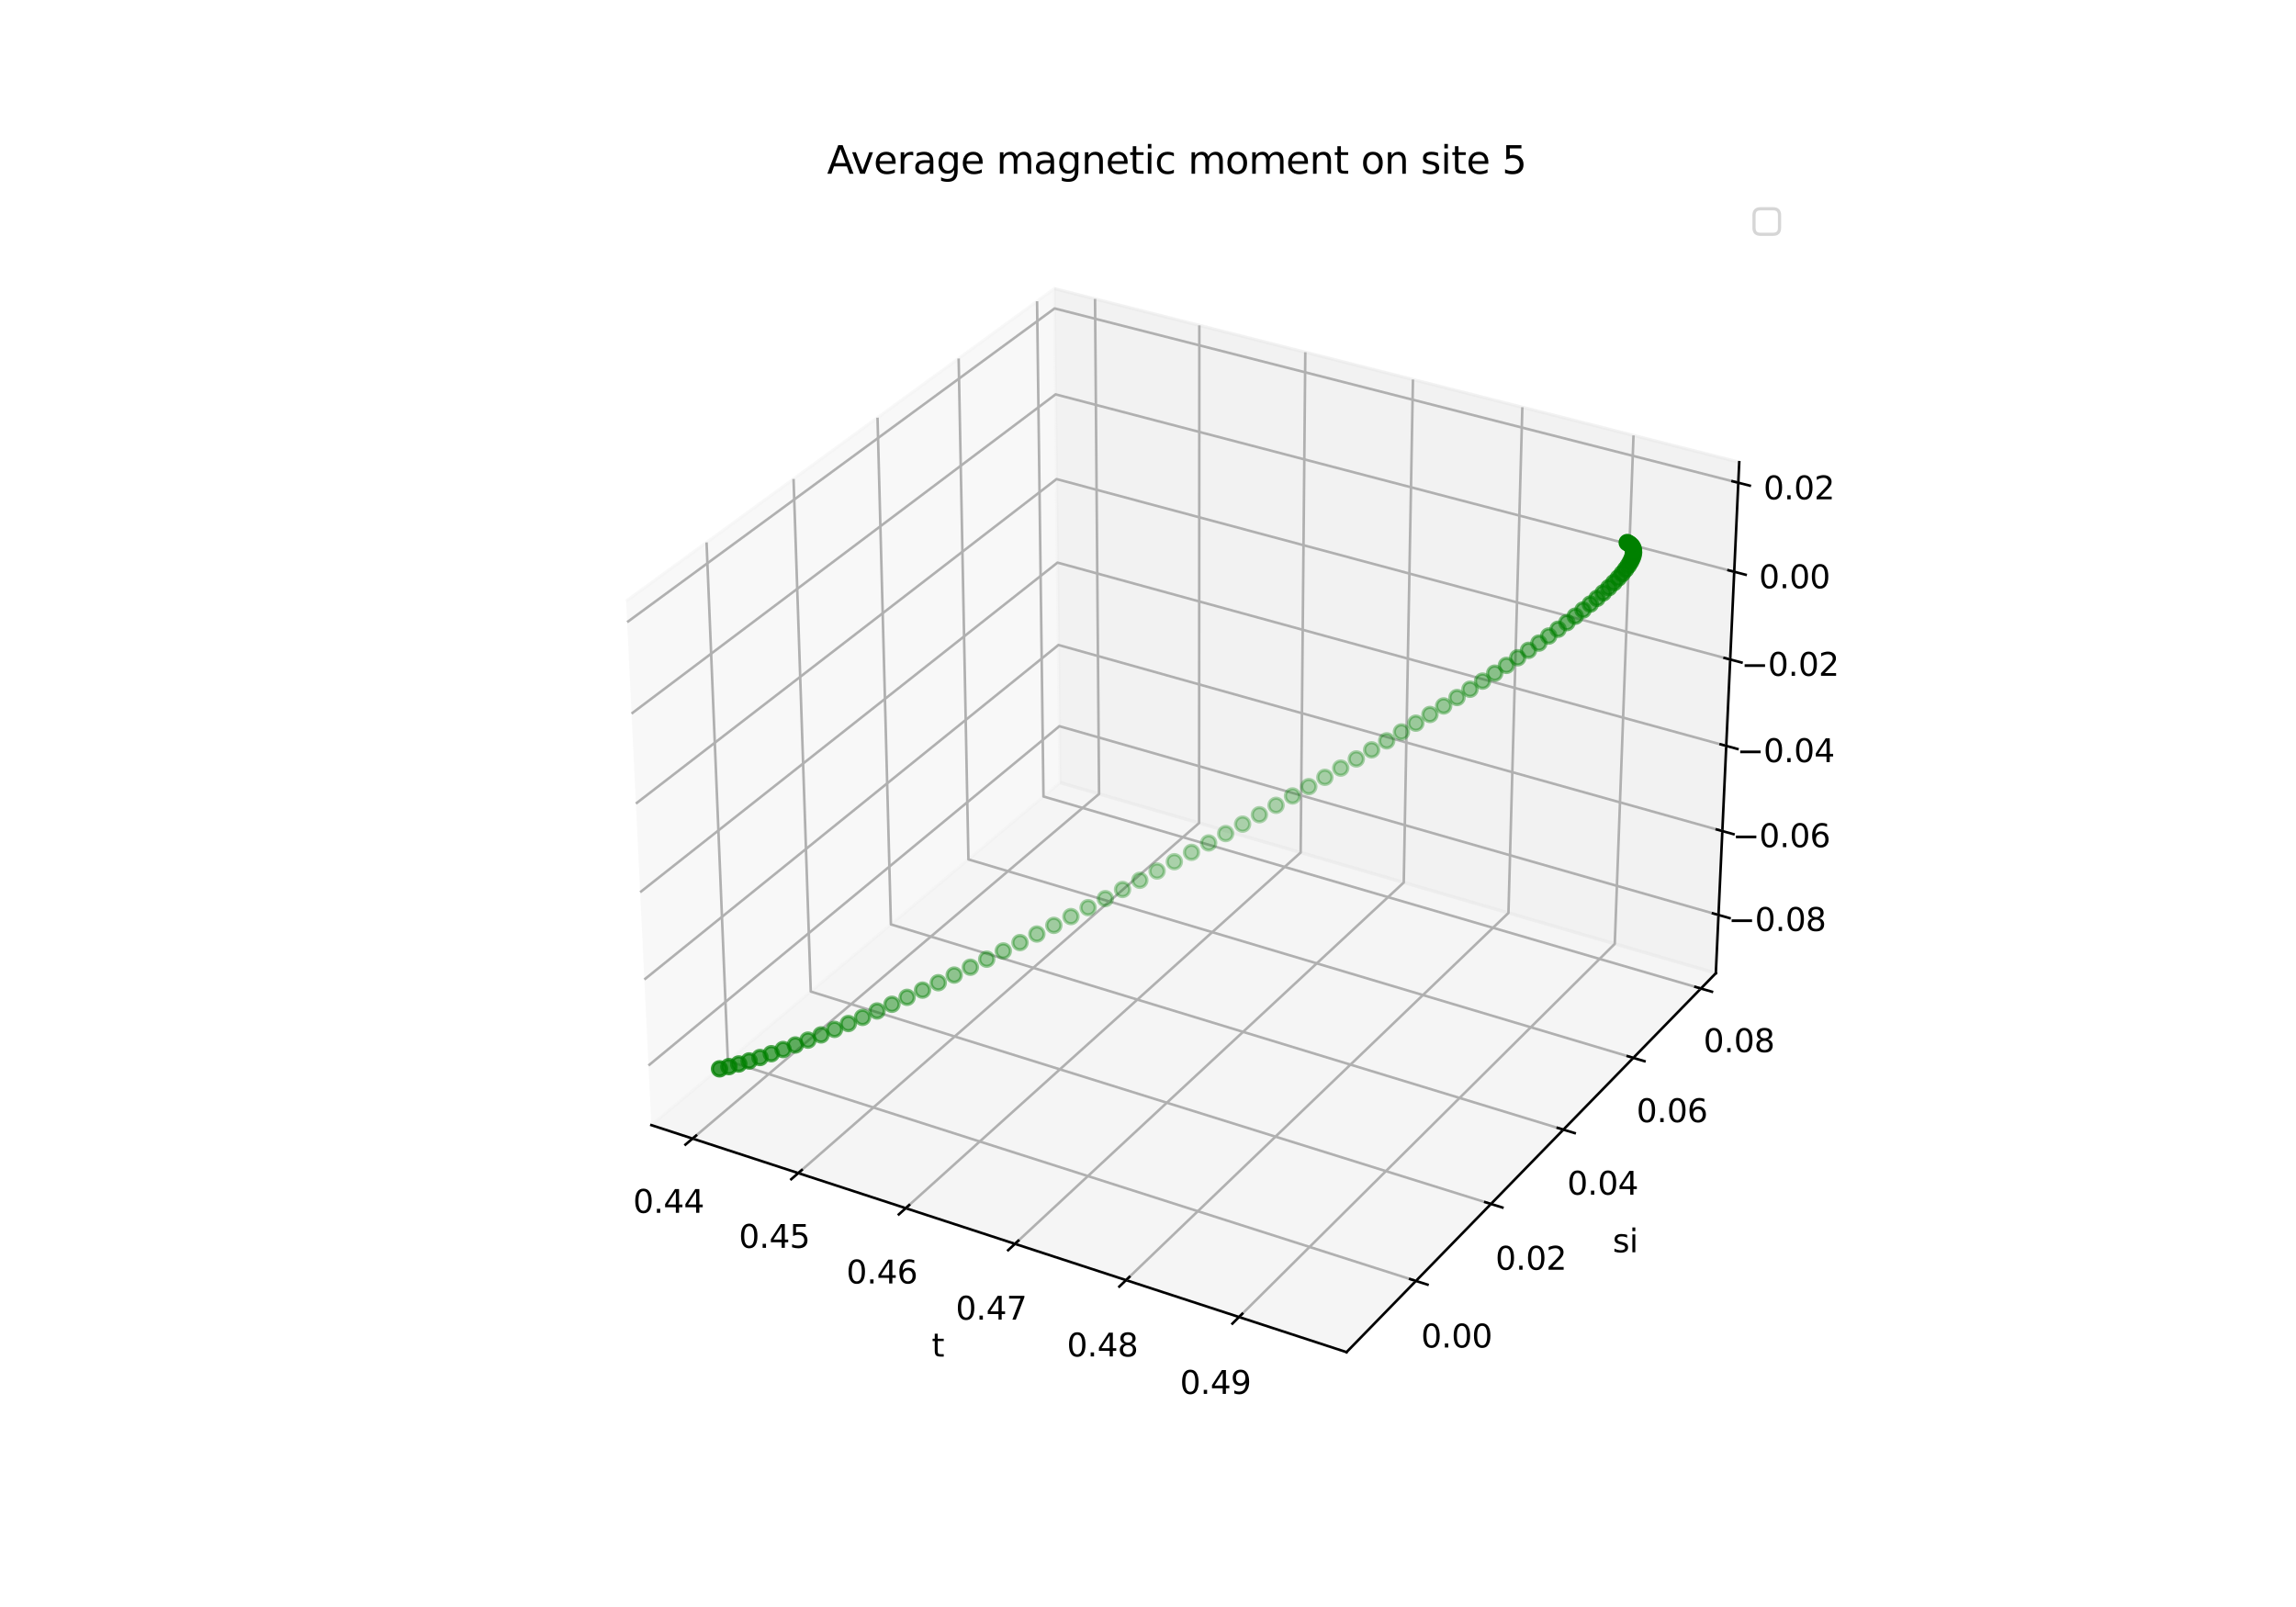 <?xml version="1.0" encoding="utf-8" standalone="no"?>
<!DOCTYPE svg PUBLIC "-//W3C//DTD SVG 1.1//EN"
  "http://www.w3.org/Graphics/SVG/1.1/DTD/svg11.dtd">
<svg xmlns:xlink="http://www.w3.org/1999/xlink" width="720pt" height="504pt" viewBox="0 0 720 504" xmlns="http://www.w3.org/2000/svg" version="1.1">
 <defs>
  <style type="text/css">*{stroke-linejoin: round; stroke-linecap: butt}</style>
 </defs>
 <g id="figure_1">
  <g id="patch_1">
   <path d="M 0 504 
L 720 504 
L 720 0 
L 0 0 
z
" style="fill: #ffffff"/>
  </g>
  <g id="patch_2">
   <path d="M 174.96 448.56 
L 563.04 448.56 
L 563.04 60.48 
L 174.96 60.48 
z
" style="fill: #ffffff"/>
  </g>
  <g id="pane3d_1">
   <g id="patch_3">
    <path d="M 204.263 352.872 
L 332.419 245.448 
L 330.638 90.525 
L 196.348 188.523 
" style="fill: #f2f2f2; opacity: 0.5; stroke: #f2f2f2; stroke-linejoin: miter"/>
   </g>
  </g>
  <g id="pane3d_2">
   <g id="patch_4">
    <path d="M 332.419 245.448 
L 538.065 305.222 
L 545.404 144.961 
L 330.638 90.525 
" style="fill: #e6e6e6; opacity: 0.5; stroke: #e6e6e6; stroke-linejoin: miter"/>
   </g>
  </g>
  <g id="pane3d_3">
   <g id="patch_5">
    <path d="M 204.263 352.872 
L 422.257 424.069 
L 538.065 305.222 
L 332.419 245.448 
" style="fill: #ececec; opacity: 0.5; stroke: #ececec; stroke-linejoin: miter"/>
   </g>
  </g>
  <g id="axis3d_1">
   <g id="line2d_1">
    <path d="M 204.263 352.872 
L 422.257 424.069 
" style="fill: none; stroke: #000000; stroke-width: 0.8; stroke-linecap: square"/>
   </g>
   <g id="text_1">
    <!-- t -->
    <g transform="translate(292.177 425.472) scale(0.1 -0.1)">
     <defs>
      <path id="DejaVuSans-74" d="M 1172 4494 
L 1172 3500 
L 2356 3500 
L 2356 3053 
L 1172 3053 
L 1172 1153 
Q 1172 725 1289 603 
Q 1406 481 1766 481 
L 2356 481 
L 2356 0 
L 1766 0 
Q 1100 0 847 248 
Q 594 497 594 1153 
L 594 3053 
L 172 3053 
L 172 3500 
L 594 3500 
L 594 4494 
L 1172 4494 
z
" transform="scale(0.016)"/>
     </defs>
     <use xlink:href="#DejaVuSans-74"/>
    </g>
   </g>
   <g id="Line3DCollection_1">
    <path d="M 217.179 357.09 
L 344.655 249.005 
L 343.39 93.757 
" style="fill: none; stroke: #b0b0b0; stroke-width: 0.8"/>
    <path d="M 250.326 367.916 
L 376.024 258.123 
L 376.101 102.048 
" style="fill: none; stroke: #b0b0b0; stroke-width: 0.8"/>
    <path d="M 284.021 378.921 
L 407.87 267.379 
L 409.33 110.471 
" style="fill: none; stroke: #b0b0b0; stroke-width: 0.8"/>
    <path d="M 318.279 390.109 
L 440.203 276.777 
L 443.089 119.028 
" style="fill: none; stroke: #b0b0b0; stroke-width: 0.8"/>
    <path d="M 353.113 401.486 
L 473.034 286.32 
L 477.391 127.722 
" style="fill: none; stroke: #b0b0b0; stroke-width: 0.8"/>
    <path d="M 388.538 413.056 
L 506.375 296.01 
L 512.249 136.558 
" style="fill: none; stroke: #b0b0b0; stroke-width: 0.8"/>
   </g>
   <g id="xtick_1">
    <g id="line2d_2">
     <path d="M 218.289 356.149 
L 214.954 358.977 
" style="fill: none; stroke: #000000; stroke-width: 0.8; stroke-linecap: square"/>
    </g>
    <g id="text_2">
     <!-- 0.44 -->
     <g transform="translate(198.526 380.38) scale(0.1 -0.1)">
      <defs>
       <path id="DejaVuSans-30" d="M 2034 4250 
Q 1547 4250 1301 3770 
Q 1056 3291 1056 2328 
Q 1056 1369 1301 889 
Q 1547 409 2034 409 
Q 2525 409 2770 889 
Q 3016 1369 3016 2328 
Q 3016 3291 2770 3770 
Q 2525 4250 2034 4250 
z
M 2034 4750 
Q 2819 4750 3233 4129 
Q 3647 3509 3647 2328 
Q 3647 1150 3233 529 
Q 2819 -91 2034 -91 
Q 1250 -91 836 529 
Q 422 1150 422 2328 
Q 422 3509 836 4129 
Q 1250 4750 2034 4750 
z
" transform="scale(0.016)"/>
       <path id="DejaVuSans-2e" d="M 684 794 
L 1344 794 
L 1344 0 
L 684 0 
L 684 794 
z
" transform="scale(0.016)"/>
       <path id="DejaVuSans-34" d="M 2419 4116 
L 825 1625 
L 2419 1625 
L 2419 4116 
z
M 2253 4666 
L 3047 4666 
L 3047 1625 
L 3713 1625 
L 3713 1100 
L 3047 1100 
L 3047 0 
L 2419 0 
L 2419 1100 
L 313 1100 
L 313 1709 
L 2253 4666 
z
" transform="scale(0.016)"/>
      </defs>
      <use xlink:href="#DejaVuSans-30"/>
      <use xlink:href="#DejaVuSans-2e" x="63.623"/>
      <use xlink:href="#DejaVuSans-34" x="95.41"/>
      <use xlink:href="#DejaVuSans-34" x="159.033"/>
     </g>
    </g>
   </g>
   <g id="xtick_2">
    <g id="line2d_3">
     <path d="M 251.421 366.959 
L 248.13 369.834 
" style="fill: none; stroke: #000000; stroke-width: 0.8; stroke-linecap: square"/>
    </g>
    <g id="text_3">
     <!-- 0.45 -->
     <g transform="translate(231.695 391.362) scale(0.1 -0.1)">
      <defs>
       <path id="DejaVuSans-35" d="M 691 4666 
L 3169 4666 
L 3169 4134 
L 1269 4134 
L 1269 2991 
Q 1406 3038 1543 3061 
Q 1681 3084 1819 3084 
Q 2600 3084 3056 2656 
Q 3513 2228 3513 1497 
Q 3513 744 3044 326 
Q 2575 -91 1722 -91 
Q 1428 -91 1123 -41 
Q 819 9 494 109 
L 494 744 
Q 775 591 1075 516 
Q 1375 441 1709 441 
Q 2250 441 2565 725 
Q 2881 1009 2881 1497 
Q 2881 1984 2565 2268 
Q 2250 2553 1709 2553 
Q 1456 2553 1204 2497 
Q 953 2441 691 2322 
L 691 4666 
z
" transform="scale(0.016)"/>
      </defs>
      <use xlink:href="#DejaVuSans-30"/>
      <use xlink:href="#DejaVuSans-2e" x="63.623"/>
      <use xlink:href="#DejaVuSans-34" x="95.41"/>
      <use xlink:href="#DejaVuSans-35" x="159.033"/>
     </g>
    </g>
   </g>
   <g id="xtick_3">
    <g id="line2d_4">
     <path d="M 285.101 377.948 
L 281.856 380.87 
" style="fill: none; stroke: #000000; stroke-width: 0.8; stroke-linecap: square"/>
    </g>
    <g id="text_4">
     <!-- 0.46 -->
     <g transform="translate(265.416 402.527) scale(0.1 -0.1)">
      <defs>
       <path id="DejaVuSans-36" d="M 2113 2584 
Q 1688 2584 1439 2293 
Q 1191 2003 1191 1497 
Q 1191 994 1439 701 
Q 1688 409 2113 409 
Q 2538 409 2786 701 
Q 3034 994 3034 1497 
Q 3034 2003 2786 2293 
Q 2538 2584 2113 2584 
z
M 3366 4563 
L 3366 3988 
Q 3128 4100 2886 4159 
Q 2644 4219 2406 4219 
Q 1781 4219 1451 3797 
Q 1122 3375 1075 2522 
Q 1259 2794 1537 2939 
Q 1816 3084 2150 3084 
Q 2853 3084 3261 2657 
Q 3669 2231 3669 1497 
Q 3669 778 3244 343 
Q 2819 -91 2113 -91 
Q 1303 -91 875 529 
Q 447 1150 447 2328 
Q 447 3434 972 4092 
Q 1497 4750 2381 4750 
Q 2619 4750 2861 4703 
Q 3103 4656 3366 4563 
z
" transform="scale(0.016)"/>
      </defs>
      <use xlink:href="#DejaVuSans-30"/>
      <use xlink:href="#DejaVuSans-2e" x="63.623"/>
      <use xlink:href="#DejaVuSans-34" x="95.41"/>
      <use xlink:href="#DejaVuSans-36" x="159.033"/>
     </g>
    </g>
   </g>
   <g id="xtick_4">
    <g id="line2d_5">
     <path d="M 319.342 389.121 
L 316.146 392.092 
" style="fill: none; stroke: #000000; stroke-width: 0.8; stroke-linecap: square"/>
    </g>
    <g id="text_5">
     <!-- 0.47 -->
     <g transform="translate(299.7 413.879) scale(0.1 -0.1)">
      <defs>
       <path id="DejaVuSans-37" d="M 525 4666 
L 3525 4666 
L 3525 4397 
L 1831 0 
L 1172 0 
L 2766 4134 
L 525 4134 
L 525 4666 
z
" transform="scale(0.016)"/>
      </defs>
      <use xlink:href="#DejaVuSans-30"/>
      <use xlink:href="#DejaVuSans-2e" x="63.623"/>
      <use xlink:href="#DejaVuSans-34" x="95.41"/>
      <use xlink:href="#DejaVuSans-37" x="159.033"/>
     </g>
    </g>
   </g>
   <g id="xtick_5">
    <g id="line2d_6">
     <path d="M 354.16 400.481 
L 351.014 403.502 
" style="fill: none; stroke: #000000; stroke-width: 0.8; stroke-linecap: square"/>
    </g>
    <g id="text_6">
     <!-- 0.48 -->
     <g transform="translate(334.563 425.422) scale(0.1 -0.1)">
      <defs>
       <path id="DejaVuSans-38" d="M 2034 2216 
Q 1584 2216 1326 1975 
Q 1069 1734 1069 1313 
Q 1069 891 1326 650 
Q 1584 409 2034 409 
Q 2484 409 2743 651 
Q 3003 894 3003 1313 
Q 3003 1734 2745 1975 
Q 2488 2216 2034 2216 
z
M 1403 2484 
Q 997 2584 770 2862 
Q 544 3141 544 3541 
Q 544 4100 942 4425 
Q 1341 4750 2034 4750 
Q 2731 4750 3128 4425 
Q 3525 4100 3525 3541 
Q 3525 3141 3298 2862 
Q 3072 2584 2669 2484 
Q 3125 2378 3379 2068 
Q 3634 1759 3634 1313 
Q 3634 634 3220 271 
Q 2806 -91 2034 -91 
Q 1263 -91 848 271 
Q 434 634 434 1313 
Q 434 1759 690 2068 
Q 947 2378 1403 2484 
z
M 1172 3481 
Q 1172 3119 1398 2916 
Q 1625 2713 2034 2713 
Q 2441 2713 2670 2916 
Q 2900 3119 2900 3481 
Q 2900 3844 2670 4047 
Q 2441 4250 2034 4250 
Q 1625 4250 1398 4047 
Q 1172 3844 1172 3481 
z
" transform="scale(0.016)"/>
      </defs>
      <use xlink:href="#DejaVuSans-30"/>
      <use xlink:href="#DejaVuSans-2e" x="63.623"/>
      <use xlink:href="#DejaVuSans-34" x="95.41"/>
      <use xlink:href="#DejaVuSans-38" x="159.033"/>
     </g>
    </g>
   </g>
   <g id="xtick_6">
    <g id="line2d_7">
     <path d="M 389.568 412.034 
L 386.474 415.106 
" style="fill: none; stroke: #000000; stroke-width: 0.8; stroke-linecap: square"/>
    </g>
    <g id="text_7">
     <!-- 0.49 -->
     <g transform="translate(370.02 437.162) scale(0.1 -0.1)">
      <defs>
       <path id="DejaVuSans-39" d="M 703 97 
L 703 672 
Q 941 559 1184 500 
Q 1428 441 1663 441 
Q 2288 441 2617 861 
Q 2947 1281 2994 2138 
Q 2813 1869 2534 1725 
Q 2256 1581 1919 1581 
Q 1219 1581 811 2004 
Q 403 2428 403 3163 
Q 403 3881 828 4315 
Q 1253 4750 1959 4750 
Q 2769 4750 3195 4129 
Q 3622 3509 3622 2328 
Q 3622 1225 3098 567 
Q 2575 -91 1691 -91 
Q 1453 -91 1209 -44 
Q 966 3 703 97 
z
M 1959 2075 
Q 2384 2075 2632 2365 
Q 2881 2656 2881 3163 
Q 2881 3666 2632 3958 
Q 2384 4250 1959 4250 
Q 1534 4250 1286 3958 
Q 1038 3666 1038 3163 
Q 1038 2656 1286 2365 
Q 1534 2075 1959 2075 
z
" transform="scale(0.016)"/>
      </defs>
      <use xlink:href="#DejaVuSans-30"/>
      <use xlink:href="#DejaVuSans-2e" x="63.623"/>
      <use xlink:href="#DejaVuSans-34" x="95.41"/>
      <use xlink:href="#DejaVuSans-39" x="159.033"/>
     </g>
    </g>
   </g>
  </g>
  <g id="axis3d_2">
   <g id="line2d_8">
    <path d="M 538.065 305.222 
L 422.257 424.069 
" style="fill: none; stroke: #000000; stroke-width: 0.8; stroke-linecap: square"/>
   </g>
   <g id="text_8">
    <!-- si -->
    <g transform="translate(505.72 392.744) scale(0.1 -0.1)">
     <defs>
      <path id="DejaVuSans-73" d="M 2834 3397 
L 2834 2853 
Q 2591 2978 2328 3040 
Q 2066 3103 1784 3103 
Q 1356 3103 1142 2972 
Q 928 2841 928 2578 
Q 928 2378 1081 2264 
Q 1234 2150 1697 2047 
L 1894 2003 
Q 2506 1872 2764 1633 
Q 3022 1394 3022 966 
Q 3022 478 2636 193 
Q 2250 -91 1575 -91 
Q 1294 -91 989 -36 
Q 684 19 347 128 
L 347 722 
Q 666 556 975 473 
Q 1284 391 1588 391 
Q 1994 391 2212 530 
Q 2431 669 2431 922 
Q 2431 1156 2273 1281 
Q 2116 1406 1581 1522 
L 1381 1569 
Q 847 1681 609 1914 
Q 372 2147 372 2553 
Q 372 3047 722 3315 
Q 1072 3584 1716 3584 
Q 2034 3584 2315 3537 
Q 2597 3491 2834 3397 
z
" transform="scale(0.016)"/>
      <path id="DejaVuSans-69" d="M 603 3500 
L 1178 3500 
L 1178 0 
L 603 0 
L 603 3500 
z
M 603 4863 
L 1178 4863 
L 1178 4134 
L 603 4134 
L 603 4863 
z
" transform="scale(0.016)"/>
     </defs>
     <use xlink:href="#DejaVuSans-73"/>
     <use xlink:href="#DejaVuSans-69" x="52.1"/>
    </g>
   </g>
   <g id="Line3DCollection_2">
    <path d="M 221.568 170.119 
L 228.257 332.76 
L 444.017 401.738 
" style="fill: none; stroke: #b0b0b0; stroke-width: 0.8"/>
    <path d="M 248.846 150.213 
L 254.247 310.974 
L 467.547 377.591 
" style="fill: none; stroke: #b0b0b0; stroke-width: 0.8"/>
    <path d="M 275.18 130.995 
L 279.376 289.91 
L 490.257 354.284 
" style="fill: none; stroke: #b0b0b0; stroke-width: 0.8"/>
    <path d="M 300.62 112.43 
L 303.688 269.532 
L 512.191 331.775 
" style="fill: none; stroke: #b0b0b0; stroke-width: 0.8"/>
    <path d="M 325.21 94.486 
L 327.22 249.806 
L 533.387 310.023 
" style="fill: none; stroke: #b0b0b0; stroke-width: 0.8"/>
   </g>
   <g id="xtick_7">
    <g id="line2d_9">
     <path d="M 442.2 401.157 
L 447.657 402.901 
" style="fill: none; stroke: #000000; stroke-width: 0.8; stroke-linecap: square"/>
    </g>
    <g id="text_9">
     <!-- 0.00 -->
     <g transform="translate(445.636 422.614) scale(0.1 -0.1)">
      <use xlink:href="#DejaVuSans-30"/>
      <use xlink:href="#DejaVuSans-2e" x="63.623"/>
      <use xlink:href="#DejaVuSans-30" x="95.41"/>
      <use xlink:href="#DejaVuSans-30" x="159.033"/>
     </g>
    </g>
   </g>
   <g id="xtick_8">
    <g id="line2d_10">
     <path d="M 465.752 377.03 
L 471.141 378.713 
" style="fill: none; stroke: #000000; stroke-width: 0.8; stroke-linecap: square"/>
    </g>
    <g id="text_10">
     <!-- 0.02 -->
     <g transform="translate(468.949 398.222) scale(0.1 -0.1)">
      <defs>
       <path id="DejaVuSans-32" d="M 1228 531 
L 3431 531 
L 3431 0 
L 469 0 
L 469 531 
Q 828 903 1448 1529 
Q 2069 2156 2228 2338 
Q 2531 2678 2651 2914 
Q 2772 3150 2772 3378 
Q 2772 3750 2511 3984 
Q 2250 4219 1831 4219 
Q 1534 4219 1204 4116 
Q 875 4013 500 3803 
L 500 4441 
Q 881 4594 1212 4672 
Q 1544 4750 1819 4750 
Q 2544 4750 2975 4387 
Q 3406 4025 3406 3419 
Q 3406 3131 3298 2873 
Q 3191 2616 2906 2266 
Q 2828 2175 2409 1742 
Q 1991 1309 1228 531 
z
" transform="scale(0.016)"/>
      </defs>
      <use xlink:href="#DejaVuSans-30"/>
      <use xlink:href="#DejaVuSans-2e" x="63.623"/>
      <use xlink:href="#DejaVuSans-30" x="95.41"/>
      <use xlink:href="#DejaVuSans-32" x="159.033"/>
     </g>
    </g>
   </g>
   <g id="xtick_9">
    <g id="line2d_11">
     <path d="M 488.484 353.743 
L 493.808 355.368 
" style="fill: none; stroke: #000000; stroke-width: 0.8; stroke-linecap: square"/>
    </g>
    <g id="text_11">
     <!-- 0.04 -->
     <g transform="translate(491.45 374.679) scale(0.1 -0.1)">
      <use xlink:href="#DejaVuSans-30"/>
      <use xlink:href="#DejaVuSans-2e" x="63.623"/>
      <use xlink:href="#DejaVuSans-30" x="95.41"/>
      <use xlink:href="#DejaVuSans-34" x="159.033"/>
     </g>
    </g>
   </g>
   <g id="xtick_10">
    <g id="line2d_12">
     <path d="M 510.439 331.252 
L 515.698 332.822 
" style="fill: none; stroke: #000000; stroke-width: 0.8; stroke-linecap: square"/>
    </g>
    <g id="text_12">
     <!-- 0.06 -->
     <g transform="translate(513.182 351.942) scale(0.1 -0.1)">
      <use xlink:href="#DejaVuSans-30"/>
      <use xlink:href="#DejaVuSans-2e" x="63.623"/>
      <use xlink:href="#DejaVuSans-30" x="95.41"/>
      <use xlink:href="#DejaVuSans-36" x="159.033"/>
     </g>
    </g>
   </g>
   <g id="xtick_11">
    <g id="line2d_13">
     <path d="M 531.656 309.517 
L 536.852 311.035 
" style="fill: none; stroke: #000000; stroke-width: 0.8; stroke-linecap: square"/>
    </g>
    <g id="text_13">
     <!-- 0.08 -->
     <g transform="translate(534.182 329.97) scale(0.1 -0.1)">
      <use xlink:href="#DejaVuSans-30"/>
      <use xlink:href="#DejaVuSans-2e" x="63.623"/>
      <use xlink:href="#DejaVuSans-30" x="95.41"/>
      <use xlink:href="#DejaVuSans-38" x="159.033"/>
     </g>
    </g>
   </g>
  </g>
  <g id="axis3d_3">
   <g id="line2d_14">
    <path d="M 538.065 305.222 
L 545.404 144.961 
" style="fill: none; stroke: #000000; stroke-width: 0.8; stroke-linecap: square"/>
   </g>
   <g id="Line3DCollection_3">
    <path d="M 538.902 286.957 
L 332.216 227.759 
L 203.362 334.169 
" style="fill: none; stroke: #b0b0b0; stroke-width: 0.8"/>
    <path d="M 540.107 260.639 
L 331.923 202.284 
L 202.064 307.207 
" style="fill: none; stroke: #b0b0b0; stroke-width: 0.8"/>
    <path d="M 541.33 233.932 
L 331.626 176.452 
L 200.745 279.832 
" style="fill: none; stroke: #b0b0b0; stroke-width: 0.8"/>
    <path d="M 542.571 206.829 
L 331.325 150.254 
L 199.407 252.034 
" style="fill: none; stroke: #b0b0b0; stroke-width: 0.8"/>
    <path d="M 543.831 179.32 
L 331.019 123.684 
L 198.047 223.804 
" style="fill: none; stroke: #b0b0b0; stroke-width: 0.8"/>
    <path d="M 545.109 151.396 
L 330.709 96.732 
L 196.667 195.132 
" style="fill: none; stroke: #b0b0b0; stroke-width: 0.8"/>
   </g>
   <g id="xtick_12">
    <g id="line2d_15">
     <path d="M 537.166 286.46 
L 542.376 287.952 
" style="fill: none; stroke: #000000; stroke-width: 0.8; stroke-linecap: square"/>
    </g>
    <g id="text_14">
     <!-- −0.08 -->
     <g transform="translate(541.936 291.973) scale(0.1 -0.1)">
      <defs>
       <path id="DejaVuSans-2212" d="M 678 2272 
L 4684 2272 
L 4684 1741 
L 678 1741 
L 678 2272 
z
" transform="scale(0.016)"/>
      </defs>
      <use xlink:href="#DejaVuSans-2212"/>
      <use xlink:href="#DejaVuSans-30" x="83.789"/>
      <use xlink:href="#DejaVuSans-2e" x="147.412"/>
      <use xlink:href="#DejaVuSans-30" x="179.199"/>
      <use xlink:href="#DejaVuSans-38" x="242.822"/>
     </g>
    </g>
   </g>
   <g id="xtick_13">
    <g id="line2d_16">
     <path d="M 538.358 260.149 
L 543.607 261.62 
" style="fill: none; stroke: #000000; stroke-width: 0.8; stroke-linecap: square"/>
    </g>
    <g id="text_15">
     <!-- −0.06 -->
     <g transform="translate(543.273 265.69) scale(0.1 -0.1)">
      <use xlink:href="#DejaVuSans-2212"/>
      <use xlink:href="#DejaVuSans-30" x="83.789"/>
      <use xlink:href="#DejaVuSans-2e" x="147.412"/>
      <use xlink:href="#DejaVuSans-30" x="179.199"/>
      <use xlink:href="#DejaVuSans-36" x="242.822"/>
     </g>
    </g>
   </g>
   <g id="xtick_14">
    <g id="line2d_17">
     <path d="M 539.568 233.449 
L 544.857 234.899 
" style="fill: none; stroke: #000000; stroke-width: 0.8; stroke-linecap: square"/>
    </g>
    <g id="text_16">
     <!-- −0.04 -->
     <g transform="translate(544.629 239.021) scale(0.1 -0.1)">
      <use xlink:href="#DejaVuSans-2212"/>
      <use xlink:href="#DejaVuSans-30" x="83.789"/>
      <use xlink:href="#DejaVuSans-2e" x="147.412"/>
      <use xlink:href="#DejaVuSans-30" x="179.199"/>
      <use xlink:href="#DejaVuSans-34" x="242.822"/>
     </g>
    </g>
   </g>
   <g id="xtick_15">
    <g id="line2d_18">
     <path d="M 540.796 206.353 
L 546.126 207.781 
" style="fill: none; stroke: #000000; stroke-width: 0.8; stroke-linecap: square"/>
    </g>
    <g id="text_17">
     <!-- −0.02 -->
     <g transform="translate(546.006 211.956) scale(0.1 -0.1)">
      <use xlink:href="#DejaVuSans-2212"/>
      <use xlink:href="#DejaVuSans-30" x="83.789"/>
      <use xlink:href="#DejaVuSans-2e" x="147.412"/>
      <use xlink:href="#DejaVuSans-30" x="179.199"/>
      <use xlink:href="#DejaVuSans-32" x="242.822"/>
     </g>
    </g>
   </g>
   <g id="xtick_16">
    <g id="line2d_19">
     <path d="M 542.042 178.852 
L 547.413 180.256 
" style="fill: none; stroke: #000000; stroke-width: 0.8; stroke-linecap: square"/>
    </g>
    <g id="text_18">
     <!-- 0.00 -->
     <g transform="translate(551.593 184.487) scale(0.1 -0.1)">
      <use xlink:href="#DejaVuSans-30"/>
      <use xlink:href="#DejaVuSans-2e" x="63.623"/>
      <use xlink:href="#DejaVuSans-30" x="95.41"/>
      <use xlink:href="#DejaVuSans-30" x="159.033"/>
     </g>
    </g>
   </g>
   <g id="xtick_17">
    <g id="line2d_20">
     <path d="M 543.306 150.936 
L 548.72 152.316 
" style="fill: none; stroke: #000000; stroke-width: 0.8; stroke-linecap: square"/>
    </g>
    <g id="text_19">
     <!-- 0.02 -->
     <g transform="translate(553.011 156.605) scale(0.1 -0.1)">
      <use xlink:href="#DejaVuSans-30"/>
      <use xlink:href="#DejaVuSans-2e" x="63.623"/>
      <use xlink:href="#DejaVuSans-30" x="95.41"/>
      <use xlink:href="#DejaVuSans-32" x="159.033"/>
     </g>
    </g>
   </g>
  </g>
  <g id="axes_1">
   <g id="Path3DCollection_1">
    <defs>
     <path id="C0_0_e2b1b37c01" d="M 0 2.236 
C 0.593 2.236 1.162 2 1.581 1.581 
C 2 1.162 2.236 0.593 2.236 -0 
C 2.236 -0.593 2 -1.162 1.581 -1.581 
C 1.162 -2 0.593 -2.236 0 -2.236 
C -0.593 -2.236 -1.162 -2 -1.581 -1.581 
C -2 -1.162 -2.236 -0.593 -2.236 0 
C -2.236 0.593 -2 1.162 -1.581 1.581 
C -1.162 2 -0.593 2.236 0 2.236 
z
"/>
    </defs>
    <g clip-path="url(#pfa325d63ab)">
     <use xlink:href="#C0_0_e2b1b37c01" x="384.357" y="261.426" style="fill: #008000; fill-opacity: 0.3; stroke: #008000; stroke-opacity: 0.3"/>
    </g>
    <g clip-path="url(#pfa325d63ab)">
     <use xlink:href="#C0_0_e2b1b37c01" x="389.664" y="258.473" style="fill: #008000; fill-opacity: 0.3; stroke: #008000; stroke-opacity: 0.3"/>
    </g>
    <g clip-path="url(#pfa325d63ab)">
     <use xlink:href="#C0_0_e2b1b37c01" x="379.015" y="264.377" style="fill: #008000; fill-opacity: 0.301; stroke: #008000; stroke-opacity: 0.301"/>
    </g>
    <g clip-path="url(#pfa325d63ab)">
     <use xlink:href="#C0_0_e2b1b37c01" x="394.93" y="255.52" style="fill: #008000; fill-opacity: 0.301; stroke: #008000; stroke-opacity: 0.301"/>
    </g>
    <g clip-path="url(#pfa325d63ab)">
     <use xlink:href="#C0_0_e2b1b37c01" x="373.646" y="267.323" style="fill: #008000; fill-opacity: 0.302; stroke: #008000; stroke-opacity: 0.302"/>
    </g>
    <g clip-path="url(#pfa325d63ab)">
     <use xlink:href="#C0_0_e2b1b37c01" x="400.15" y="252.572" style="fill: #008000; fill-opacity: 0.303; stroke: #008000; stroke-opacity: 0.303"/>
    </g>
    <g clip-path="url(#pfa325d63ab)">
     <use xlink:href="#C0_0_e2b1b37c01" x="368.256" y="270.258" style="fill: #008000; fill-opacity: 0.305; stroke: #008000; stroke-opacity: 0.305"/>
    </g>
    <g clip-path="url(#pfa325d63ab)">
     <use xlink:href="#C0_0_e2b1b37c01" x="405.316" y="249.633" style="fill: #008000; fill-opacity: 0.306; stroke: #008000; stroke-opacity: 0.306"/>
    </g>
    <g clip-path="url(#pfa325d63ab)">
     <use xlink:href="#C0_0_e2b1b37c01" x="362.85" y="273.18" style="fill: #008000; fill-opacity: 0.308; stroke: #008000; stroke-opacity: 0.308"/>
    </g>
    <g clip-path="url(#pfa325d63ab)">
     <use xlink:href="#C0_0_e2b1b37c01" x="410.423" y="246.704" style="fill: #008000; fill-opacity: 0.31; stroke: #008000; stroke-opacity: 0.31"/>
    </g>
    <g clip-path="url(#pfa325d63ab)">
     <use xlink:href="#C0_0_e2b1b37c01" x="357.437" y="276.086" style="fill: #008000; fill-opacity: 0.313; stroke: #008000; stroke-opacity: 0.313"/>
    </g>
    <g clip-path="url(#pfa325d63ab)">
     <use xlink:href="#C0_0_e2b1b37c01" x="415.464" y="243.791" style="fill: #008000; fill-opacity: 0.314; stroke: #008000; stroke-opacity: 0.314"/>
    </g>
    <g clip-path="url(#pfa325d63ab)">
     <use xlink:href="#C0_0_e2b1b37c01" x="352.021" y="278.97" style="fill: #008000; fill-opacity: 0.318; stroke: #008000; stroke-opacity: 0.318"/>
    </g>
    <g clip-path="url(#pfa325d63ab)">
     <use xlink:href="#C0_0_e2b1b37c01" x="420.433" y="240.896" style="fill: #008000; fill-opacity: 0.32; stroke: #008000; stroke-opacity: 0.32"/>
    </g>
    <g clip-path="url(#pfa325d63ab)">
     <use xlink:href="#C0_0_e2b1b37c01" x="346.611" y="281.83" style="fill: #008000; fill-opacity: 0.324; stroke: #008000; stroke-opacity: 0.324"/>
    </g>
    <g clip-path="url(#pfa325d63ab)">
     <use xlink:href="#C0_0_e2b1b37c01" x="425.325" y="238.022" style="fill: #008000; fill-opacity: 0.326; stroke: #008000; stroke-opacity: 0.326"/>
    </g>
    <g clip-path="url(#pfa325d63ab)">
     <use xlink:href="#C0_0_e2b1b37c01" x="341.212" y="284.661" style="fill: #008000; fill-opacity: 0.331; stroke: #008000; stroke-opacity: 0.331"/>
    </g>
    <g clip-path="url(#pfa325d63ab)">
     <use xlink:href="#C0_0_e2b1b37c01" x="430.133" y="235.172" style="fill: #008000; fill-opacity: 0.334; stroke: #008000; stroke-opacity: 0.334"/>
    </g>
    <g clip-path="url(#pfa325d63ab)">
     <use xlink:href="#C0_0_e2b1b37c01" x="335.831" y="287.46" style="fill: #008000; fill-opacity: 0.339; stroke: #008000; stroke-opacity: 0.339"/>
    </g>
    <g clip-path="url(#pfa325d63ab)">
     <use xlink:href="#C0_0_e2b1b37c01" x="434.851" y="232.35" style="fill: #008000; fill-opacity: 0.342; stroke: #008000; stroke-opacity: 0.342"/>
    </g>
    <g clip-path="url(#pfa325d63ab)">
     <use xlink:href="#C0_0_e2b1b37c01" x="330.475" y="290.222" style="fill: #008000; fill-opacity: 0.348; stroke: #008000; stroke-opacity: 0.348"/>
    </g>
    <g clip-path="url(#pfa325d63ab)">
     <use xlink:href="#C0_0_e2b1b37c01" x="439.475" y="229.559" style="fill: #008000; fill-opacity: 0.35; stroke: #008000; stroke-opacity: 0.35"/>
    </g>
    <g clip-path="url(#pfa325d63ab)">
     <use xlink:href="#C0_0_e2b1b37c01" x="325.15" y="292.944" style="fill: #008000; fill-opacity: 0.358; stroke: #008000; stroke-opacity: 0.358"/>
    </g>
    <g clip-path="url(#pfa325d63ab)">
     <use xlink:href="#C0_0_e2b1b37c01" x="443.998" y="226.802" style="fill: #008000; fill-opacity: 0.36; stroke: #008000; stroke-opacity: 0.36"/>
    </g>
    <g clip-path="url(#pfa325d63ab)">
     <use xlink:href="#C0_0_e2b1b37c01" x="319.862" y="295.622" style="fill: #008000; fill-opacity: 0.368; stroke: #008000; stroke-opacity: 0.368"/>
    </g>
    <g clip-path="url(#pfa325d63ab)">
     <use xlink:href="#C0_0_e2b1b37c01" x="448.415" y="224.081" style="fill: #008000; fill-opacity: 0.371; stroke: #008000; stroke-opacity: 0.371"/>
    </g>
    <g clip-path="url(#pfa325d63ab)">
     <use xlink:href="#C0_0_e2b1b37c01" x="314.619" y="298.252" style="fill: #008000; fill-opacity: 0.379; stroke: #008000; stroke-opacity: 0.379"/>
    </g>
    <g clip-path="url(#pfa325d63ab)">
     <use xlink:href="#C0_0_e2b1b37c01" x="452.72" y="221.399" style="fill: #008000; fill-opacity: 0.382; stroke: #008000; stroke-opacity: 0.382"/>
    </g>
    <g clip-path="url(#pfa325d63ab)">
     <use xlink:href="#C0_0_e2b1b37c01" x="309.427" y="300.83" style="fill: #008000; fill-opacity: 0.391; stroke: #008000; stroke-opacity: 0.391"/>
    </g>
    <g clip-path="url(#pfa325d63ab)">
     <use xlink:href="#C0_0_e2b1b37c01" x="456.909" y="218.76" style="fill: #008000; fill-opacity: 0.394; stroke: #008000; stroke-opacity: 0.394"/>
    </g>
    <g clip-path="url(#pfa325d63ab)">
     <use xlink:href="#C0_0_e2b1b37c01" x="304.292" y="303.351" style="fill: #008000; fill-opacity: 0.404; stroke: #008000; stroke-opacity: 0.404"/>
    </g>
    <g clip-path="url(#pfa325d63ab)">
     <use xlink:href="#C0_0_e2b1b37c01" x="460.977" y="216.166" style="fill: #008000; fill-opacity: 0.407; stroke: #008000; stroke-opacity: 0.407"/>
    </g>
    <g clip-path="url(#pfa325d63ab)">
     <use xlink:href="#C0_0_e2b1b37c01" x="299.221" y="305.812" style="fill: #008000; fill-opacity: 0.418; stroke: #008000; stroke-opacity: 0.418"/>
    </g>
    <g clip-path="url(#pfa325d63ab)">
     <use xlink:href="#C0_0_e2b1b37c01" x="464.917" y="213.62" style="fill: #008000; fill-opacity: 0.42; stroke: #008000; stroke-opacity: 0.42"/>
    </g>
    <g clip-path="url(#pfa325d63ab)">
     <use xlink:href="#C0_0_e2b1b37c01" x="294.22" y="308.209" style="fill: #008000; fill-opacity: 0.433; stroke: #008000; stroke-opacity: 0.433"/>
    </g>
    <g clip-path="url(#pfa325d63ab)">
     <use xlink:href="#C0_0_e2b1b37c01" x="468.727" y="211.124" style="fill: #008000; fill-opacity: 0.434; stroke: #008000; stroke-opacity: 0.434"/>
    </g>
    <g clip-path="url(#pfa325d63ab)">
     <use xlink:href="#C0_0_e2b1b37c01" x="289.295" y="310.537" style="fill: #008000; fill-opacity: 0.448; stroke: #008000; stroke-opacity: 0.448"/>
    </g>
    <g clip-path="url(#pfa325d63ab)">
     <use xlink:href="#C0_0_e2b1b37c01" x="472.401" y="208.68" style="fill: #008000; fill-opacity: 0.449; stroke: #008000; stroke-opacity: 0.449"/>
    </g>
    <g clip-path="url(#pfa325d63ab)">
     <use xlink:href="#C0_0_e2b1b37c01" x="284.452" y="312.792" style="fill: #008000; fill-opacity: 0.464; stroke: #008000; stroke-opacity: 0.464"/>
    </g>
    <g clip-path="url(#pfa325d63ab)">
     <use xlink:href="#C0_0_e2b1b37c01" x="475.935" y="206.293" style="fill: #008000; fill-opacity: 0.465; stroke: #008000; stroke-opacity: 0.465"/>
    </g>
    <g clip-path="url(#pfa325d63ab)">
     <use xlink:href="#C0_0_e2b1b37c01" x="279.699" y="314.971" style="fill: #008000; fill-opacity: 0.481; stroke: #008000; stroke-opacity: 0.481"/>
    </g>
    <g clip-path="url(#pfa325d63ab)">
     <use xlink:href="#C0_0_e2b1b37c01" x="479.325" y="203.962" style="fill: #008000; fill-opacity: 0.481; stroke: #008000; stroke-opacity: 0.481"/>
    </g>
    <g clip-path="url(#pfa325d63ab)">
     <use xlink:href="#C0_0_e2b1b37c01" x="482.566" y="201.692" style="fill: #008000; fill-opacity: 0.498; stroke: #008000; stroke-opacity: 0.498"/>
    </g>
    <g clip-path="url(#pfa325d63ab)">
     <use xlink:href="#C0_0_e2b1b37c01" x="275.04" y="317.069" style="fill: #008000; fill-opacity: 0.498; stroke: #008000; stroke-opacity: 0.498"/>
    </g>
    <g clip-path="url(#pfa325d63ab)">
     <use xlink:href="#C0_0_e2b1b37c01" x="485.655" y="199.484" style="fill: #008000; fill-opacity: 0.515; stroke: #008000; stroke-opacity: 0.515"/>
    </g>
    <g clip-path="url(#pfa325d63ab)">
     <use xlink:href="#C0_0_e2b1b37c01" x="270.482" y="319.083" style="fill: #008000; fill-opacity: 0.516; stroke: #008000; stroke-opacity: 0.516"/>
    </g>
    <g clip-path="url(#pfa325d63ab)">
     <use xlink:href="#C0_0_e2b1b37c01" x="488.589" y="197.341" style="fill: #008000; fill-opacity: 0.533; stroke: #008000; stroke-opacity: 0.533"/>
    </g>
    <g clip-path="url(#pfa325d63ab)">
     <use xlink:href="#C0_0_e2b1b37c01" x="266.03" y="321.008" style="fill: #008000; fill-opacity: 0.534; stroke: #008000; stroke-opacity: 0.534"/>
    </g>
    <g clip-path="url(#pfa325d63ab)">
     <use xlink:href="#C0_0_e2b1b37c01" x="491.363" y="195.264" style="fill: #008000; fill-opacity: 0.552; stroke: #008000; stroke-opacity: 0.552"/>
    </g>
    <g clip-path="url(#pfa325d63ab)">
     <use xlink:href="#C0_0_e2b1b37c01" x="261.691" y="322.84" style="fill: #008000; fill-opacity: 0.553; stroke: #008000; stroke-opacity: 0.553"/>
    </g>
    <g clip-path="url(#pfa325d63ab)">
     <use xlink:href="#C0_0_e2b1b37c01" x="493.975" y="193.256" style="fill: #008000; fill-opacity: 0.571; stroke: #008000; stroke-opacity: 0.571"/>
    </g>
    <g clip-path="url(#pfa325d63ab)">
     <use xlink:href="#C0_0_e2b1b37c01" x="257.47" y="324.575" style="fill: #008000; fill-opacity: 0.573; stroke: #008000; stroke-opacity: 0.573"/>
    </g>
    <g clip-path="url(#pfa325d63ab)">
     <use xlink:href="#C0_0_e2b1b37c01" x="496.422" y="191.318" style="fill: #008000; fill-opacity: 0.59; stroke: #008000; stroke-opacity: 0.59"/>
    </g>
    <g clip-path="url(#pfa325d63ab)">
     <use xlink:href="#C0_0_e2b1b37c01" x="253.372" y="326.21" style="fill: #008000; fill-opacity: 0.593; stroke: #008000; stroke-opacity: 0.593"/>
    </g>
    <g clip-path="url(#pfa325d63ab)">
     <use xlink:href="#C0_0_e2b1b37c01" x="498.7" y="189.452" style="fill: #008000; fill-opacity: 0.61; stroke: #008000; stroke-opacity: 0.61"/>
    </g>
    <g clip-path="url(#pfa325d63ab)">
     <use xlink:href="#C0_0_e2b1b37c01" x="249.403" y="327.74" style="fill: #008000; fill-opacity: 0.614; stroke: #008000; stroke-opacity: 0.614"/>
    </g>
    <g clip-path="url(#pfa325d63ab)">
     <use xlink:href="#C0_0_e2b1b37c01" x="500.809" y="187.661" style="fill: #008000; fill-opacity: 0.631; stroke: #008000; stroke-opacity: 0.631"/>
    </g>
    <g clip-path="url(#pfa325d63ab)">
     <use xlink:href="#C0_0_e2b1b37c01" x="245.569" y="329.162" style="fill: #008000; fill-opacity: 0.635; stroke: #008000; stroke-opacity: 0.635"/>
    </g>
    <g clip-path="url(#pfa325d63ab)">
     <use xlink:href="#C0_0_e2b1b37c01" x="502.744" y="185.945" style="fill: #008000; fill-opacity: 0.652; stroke: #008000; stroke-opacity: 0.652"/>
    </g>
    <g clip-path="url(#pfa325d63ab)">
     <use xlink:href="#C0_0_e2b1b37c01" x="241.873" y="330.472" style="fill: #008000; fill-opacity: 0.656; stroke: #008000; stroke-opacity: 0.656"/>
    </g>
    <g clip-path="url(#pfa325d63ab)">
     <use xlink:href="#C0_0_e2b1b37c01" x="504.504" y="184.307" style="fill: #008000; fill-opacity: 0.673; stroke: #008000; stroke-opacity: 0.673"/>
    </g>
    <g clip-path="url(#pfa325d63ab)">
     <use xlink:href="#C0_0_e2b1b37c01" x="238.321" y="331.667" style="fill: #008000; fill-opacity: 0.678; stroke: #008000; stroke-opacity: 0.678"/>
    </g>
    <g clip-path="url(#pfa325d63ab)">
     <use xlink:href="#C0_0_e2b1b37c01" x="506.088" y="182.748" style="fill: #008000; fill-opacity: 0.695; stroke: #008000; stroke-opacity: 0.695"/>
    </g>
    <g clip-path="url(#pfa325d63ab)">
     <use xlink:href="#C0_0_e2b1b37c01" x="234.918" y="332.742" style="fill: #008000; fill-opacity: 0.7; stroke: #008000; stroke-opacity: 0.7"/>
    </g>
    <g clip-path="url(#pfa325d63ab)">
     <use xlink:href="#C0_0_e2b1b37c01" x="507.494" y="181.269" style="fill: #008000; fill-opacity: 0.717; stroke: #008000; stroke-opacity: 0.717"/>
    </g>
    <g clip-path="url(#pfa325d63ab)">
     <use xlink:href="#C0_0_e2b1b37c01" x="231.667" y="333.694" style="fill: #008000; fill-opacity: 0.722; stroke: #008000; stroke-opacity: 0.722"/>
    </g>
    <g clip-path="url(#pfa325d63ab)">
     <use xlink:href="#C0_0_e2b1b37c01" x="508.721" y="179.871" style="fill: #008000; fill-opacity: 0.739; stroke: #008000; stroke-opacity: 0.739"/>
    </g>
    <g clip-path="url(#pfa325d63ab)">
     <use xlink:href="#C0_0_e2b1b37c01" x="228.574" y="334.52" style="fill: #008000; fill-opacity: 0.745; stroke: #008000; stroke-opacity: 0.745"/>
    </g>
    <g clip-path="url(#pfa325d63ab)">
     <use xlink:href="#C0_0_e2b1b37c01" x="509.767" y="178.556" style="fill: #008000; fill-opacity: 0.762; stroke: #008000; stroke-opacity: 0.762"/>
    </g>
    <g clip-path="url(#pfa325d63ab)">
     <use xlink:href="#C0_0_e2b1b37c01" x="225.643" y="335.217" style="fill: #008000; fill-opacity: 0.767; stroke: #008000; stroke-opacity: 0.767"/>
    </g>
    <g clip-path="url(#pfa325d63ab)">
     <use xlink:href="#C0_0_e2b1b37c01" x="510.633" y="177.326" style="fill: #008000; fill-opacity: 0.785; stroke: #008000; stroke-opacity: 0.785"/>
    </g>
    <g clip-path="url(#pfa325d63ab)">
     <use xlink:href="#C0_0_e2b1b37c01" x="511.317" y="176.18" style="fill: #008000; fill-opacity: 0.808; stroke: #008000; stroke-opacity: 0.808"/>
    </g>
    <g clip-path="url(#pfa325d63ab)">
     <use xlink:href="#C0_0_e2b1b37c01" x="511.819" y="175.121" style="fill: #008000; fill-opacity: 0.832; stroke: #008000; stroke-opacity: 0.832"/>
    </g>
    <g clip-path="url(#pfa325d63ab)">
     <use xlink:href="#C0_0_e2b1b37c01" x="512.14" y="174.148" style="fill: #008000; fill-opacity: 0.855; stroke: #008000; stroke-opacity: 0.855"/>
    </g>
    <g clip-path="url(#pfa325d63ab)">
     <use xlink:href="#C0_0_e2b1b37c01" x="512.28" y="173.262" style="fill: #008000; fill-opacity: 0.879; stroke: #008000; stroke-opacity: 0.879"/>
    </g>
    <g clip-path="url(#pfa325d63ab)">
     <use xlink:href="#C0_0_e2b1b37c01" x="512.239" y="172.465" style="fill: #008000; fill-opacity: 0.903; stroke: #008000; stroke-opacity: 0.903"/>
    </g>
    <g clip-path="url(#pfa325d63ab)">
     <use xlink:href="#C0_0_e2b1b37c01" x="512.019" y="171.757" style="fill: #008000; fill-opacity: 0.927; stroke: #008000; stroke-opacity: 0.927"/>
    </g>
    <g clip-path="url(#pfa325d63ab)">
     <use xlink:href="#C0_0_e2b1b37c01" x="511.62" y="171.137" style="fill: #008000; fill-opacity: 0.951; stroke: #008000; stroke-opacity: 0.951"/>
    </g>
    <g clip-path="url(#pfa325d63ab)">
     <use xlink:href="#C0_0_e2b1b37c01" x="511.045" y="170.608" style="fill: #008000; fill-opacity: 0.976; stroke: #008000; stroke-opacity: 0.976"/>
    </g>
    <g clip-path="url(#pfa325d63ab)">
     <use xlink:href="#C0_0_e2b1b37c01" x="510.295" y="170.168" style="fill: #008000; stroke: #008000"/>
    </g>
   </g>
   <g id="text_20">
    <!-- Average magnetic moment on site 5 -->
    <g transform="translate(259.349 54.48) scale(0.12 -0.12)">
     <defs>
      <path id="DejaVuSans-41" d="M 2188 4044 
L 1331 1722 
L 3047 1722 
L 2188 4044 
z
M 1831 4666 
L 2547 4666 
L 4325 0 
L 3669 0 
L 3244 1197 
L 1141 1197 
L 716 0 
L 50 0 
L 1831 4666 
z
" transform="scale(0.016)"/>
      <path id="DejaVuSans-76" d="M 191 3500 
L 800 3500 
L 1894 563 
L 2988 3500 
L 3597 3500 
L 2284 0 
L 1503 0 
L 191 3500 
z
" transform="scale(0.016)"/>
      <path id="DejaVuSans-65" d="M 3597 1894 
L 3597 1613 
L 953 1613 
Q 991 1019 1311 708 
Q 1631 397 2203 397 
Q 2534 397 2845 478 
Q 3156 559 3463 722 
L 3463 178 
Q 3153 47 2828 -22 
Q 2503 -91 2169 -91 
Q 1331 -91 842 396 
Q 353 884 353 1716 
Q 353 2575 817 3079 
Q 1281 3584 2069 3584 
Q 2775 3584 3186 3129 
Q 3597 2675 3597 1894 
z
M 3022 2063 
Q 3016 2534 2758 2815 
Q 2500 3097 2075 3097 
Q 1594 3097 1305 2825 
Q 1016 2553 972 2059 
L 3022 2063 
z
" transform="scale(0.016)"/>
      <path id="DejaVuSans-72" d="M 2631 2963 
Q 2534 3019 2420 3045 
Q 2306 3072 2169 3072 
Q 1681 3072 1420 2755 
Q 1159 2438 1159 1844 
L 1159 0 
L 581 0 
L 581 3500 
L 1159 3500 
L 1159 2956 
Q 1341 3275 1631 3429 
Q 1922 3584 2338 3584 
Q 2397 3584 2469 3576 
Q 2541 3569 2628 3553 
L 2631 2963 
z
" transform="scale(0.016)"/>
      <path id="DejaVuSans-61" d="M 2194 1759 
Q 1497 1759 1228 1600 
Q 959 1441 959 1056 
Q 959 750 1161 570 
Q 1363 391 1709 391 
Q 2188 391 2477 730 
Q 2766 1069 2766 1631 
L 2766 1759 
L 2194 1759 
z
M 3341 1997 
L 3341 0 
L 2766 0 
L 2766 531 
Q 2569 213 2275 61 
Q 1981 -91 1556 -91 
Q 1019 -91 701 211 
Q 384 513 384 1019 
Q 384 1609 779 1909 
Q 1175 2209 1959 2209 
L 2766 2209 
L 2766 2266 
Q 2766 2663 2505 2880 
Q 2244 3097 1772 3097 
Q 1472 3097 1187 3025 
Q 903 2953 641 2809 
L 641 3341 
Q 956 3463 1253 3523 
Q 1550 3584 1831 3584 
Q 2591 3584 2966 3190 
Q 3341 2797 3341 1997 
z
" transform="scale(0.016)"/>
      <path id="DejaVuSans-67" d="M 2906 1791 
Q 2906 2416 2648 2759 
Q 2391 3103 1925 3103 
Q 1463 3103 1205 2759 
Q 947 2416 947 1791 
Q 947 1169 1205 825 
Q 1463 481 1925 481 
Q 2391 481 2648 825 
Q 2906 1169 2906 1791 
z
M 3481 434 
Q 3481 -459 3084 -895 
Q 2688 -1331 1869 -1331 
Q 1566 -1331 1297 -1286 
Q 1028 -1241 775 -1147 
L 775 -588 
Q 1028 -725 1275 -790 
Q 1522 -856 1778 -856 
Q 2344 -856 2625 -561 
Q 2906 -266 2906 331 
L 2906 616 
Q 2728 306 2450 153 
Q 2172 0 1784 0 
Q 1141 0 747 490 
Q 353 981 353 1791 
Q 353 2603 747 3093 
Q 1141 3584 1784 3584 
Q 2172 3584 2450 3431 
Q 2728 3278 2906 2969 
L 2906 3500 
L 3481 3500 
L 3481 434 
z
" transform="scale(0.016)"/>
      <path id="DejaVuSans-20" transform="scale(0.016)"/>
      <path id="DejaVuSans-6d" d="M 3328 2828 
Q 3544 3216 3844 3400 
Q 4144 3584 4550 3584 
Q 5097 3584 5394 3201 
Q 5691 2819 5691 2113 
L 5691 0 
L 5113 0 
L 5113 2094 
Q 5113 2597 4934 2840 
Q 4756 3084 4391 3084 
Q 3944 3084 3684 2787 
Q 3425 2491 3425 1978 
L 3425 0 
L 2847 0 
L 2847 2094 
Q 2847 2600 2669 2842 
Q 2491 3084 2119 3084 
Q 1678 3084 1418 2786 
Q 1159 2488 1159 1978 
L 1159 0 
L 581 0 
L 581 3500 
L 1159 3500 
L 1159 2956 
Q 1356 3278 1631 3431 
Q 1906 3584 2284 3584 
Q 2666 3584 2933 3390 
Q 3200 3197 3328 2828 
z
" transform="scale(0.016)"/>
      <path id="DejaVuSans-6e" d="M 3513 2113 
L 3513 0 
L 2938 0 
L 2938 2094 
Q 2938 2591 2744 2837 
Q 2550 3084 2163 3084 
Q 1697 3084 1428 2787 
Q 1159 2491 1159 1978 
L 1159 0 
L 581 0 
L 581 3500 
L 1159 3500 
L 1159 2956 
Q 1366 3272 1645 3428 
Q 1925 3584 2291 3584 
Q 2894 3584 3203 3211 
Q 3513 2838 3513 2113 
z
" transform="scale(0.016)"/>
      <path id="DejaVuSans-63" d="M 3122 3366 
L 3122 2828 
Q 2878 2963 2633 3030 
Q 2388 3097 2138 3097 
Q 1578 3097 1268 2742 
Q 959 2388 959 1747 
Q 959 1106 1268 751 
Q 1578 397 2138 397 
Q 2388 397 2633 464 
Q 2878 531 3122 666 
L 3122 134 
Q 2881 22 2623 -34 
Q 2366 -91 2075 -91 
Q 1284 -91 818 406 
Q 353 903 353 1747 
Q 353 2603 823 3093 
Q 1294 3584 2113 3584 
Q 2378 3584 2631 3529 
Q 2884 3475 3122 3366 
z
" transform="scale(0.016)"/>
      <path id="DejaVuSans-6f" d="M 1959 3097 
Q 1497 3097 1228 2736 
Q 959 2375 959 1747 
Q 959 1119 1226 758 
Q 1494 397 1959 397 
Q 2419 397 2687 759 
Q 2956 1122 2956 1747 
Q 2956 2369 2687 2733 
Q 2419 3097 1959 3097 
z
M 1959 3584 
Q 2709 3584 3137 3096 
Q 3566 2609 3566 1747 
Q 3566 888 3137 398 
Q 2709 -91 1959 -91 
Q 1206 -91 779 398 
Q 353 888 353 1747 
Q 353 2609 779 3096 
Q 1206 3584 1959 3584 
z
" transform="scale(0.016)"/>
     </defs>
     <use xlink:href="#DejaVuSans-41"/>
     <use xlink:href="#DejaVuSans-76" x="62.533"/>
     <use xlink:href="#DejaVuSans-65" x="121.713"/>
     <use xlink:href="#DejaVuSans-72" x="183.236"/>
     <use xlink:href="#DejaVuSans-61" x="224.35"/>
     <use xlink:href="#DejaVuSans-67" x="285.629"/>
     <use xlink:href="#DejaVuSans-65" x="349.105"/>
     <use xlink:href="#DejaVuSans-20" x="410.629"/>
     <use xlink:href="#DejaVuSans-6d" x="442.416"/>
     <use xlink:href="#DejaVuSans-61" x="539.828"/>
     <use xlink:href="#DejaVuSans-67" x="601.107"/>
     <use xlink:href="#DejaVuSans-6e" x="664.584"/>
     <use xlink:href="#DejaVuSans-65" x="727.963"/>
     <use xlink:href="#DejaVuSans-74" x="789.486"/>
     <use xlink:href="#DejaVuSans-69" x="828.695"/>
     <use xlink:href="#DejaVuSans-63" x="856.479"/>
     <use xlink:href="#DejaVuSans-20" x="911.459"/>
     <use xlink:href="#DejaVuSans-6d" x="943.246"/>
     <use xlink:href="#DejaVuSans-6f" x="1040.658"/>
     <use xlink:href="#DejaVuSans-6d" x="1101.84"/>
     <use xlink:href="#DejaVuSans-65" x="1199.252"/>
     <use xlink:href="#DejaVuSans-6e" x="1260.775"/>
     <use xlink:href="#DejaVuSans-74" x="1324.154"/>
     <use xlink:href="#DejaVuSans-20" x="1363.363"/>
     <use xlink:href="#DejaVuSans-6f" x="1395.15"/>
     <use xlink:href="#DejaVuSans-6e" x="1456.332"/>
     <use xlink:href="#DejaVuSans-20" x="1519.711"/>
     <use xlink:href="#DejaVuSans-73" x="1551.498"/>
     <use xlink:href="#DejaVuSans-69" x="1603.598"/>
     <use xlink:href="#DejaVuSans-74" x="1631.381"/>
     <use xlink:href="#DejaVuSans-65" x="1670.59"/>
     <use xlink:href="#DejaVuSans-20" x="1732.113"/>
     <use xlink:href="#DejaVuSans-35" x="1763.9"/>
    </g>
   </g>
   <g id="legend_1">
    <g id="patch_6">
     <path d="M 552.04 73.48 
L 556.04 73.48 
Q 558.04 73.48 558.04 71.48 
L 558.04 67.48 
Q 558.04 65.48 556.04 65.48 
L 552.04 65.48 
Q 550.04 65.48 550.04 67.48 
L 550.04 71.48 
Q 550.04 73.48 552.04 73.48 
z
" style="fill: #ffffff; opacity: 0.8; stroke: #cccccc; stroke-linejoin: miter"/>
    </g>
   </g>
  </g>
 </g>
 <defs>
  <clipPath id="pfa325d63ab">
   <rect x="174.96" y="60.48" width="388.08" height="388.08"/>
  </clipPath>
 </defs>
</svg>
